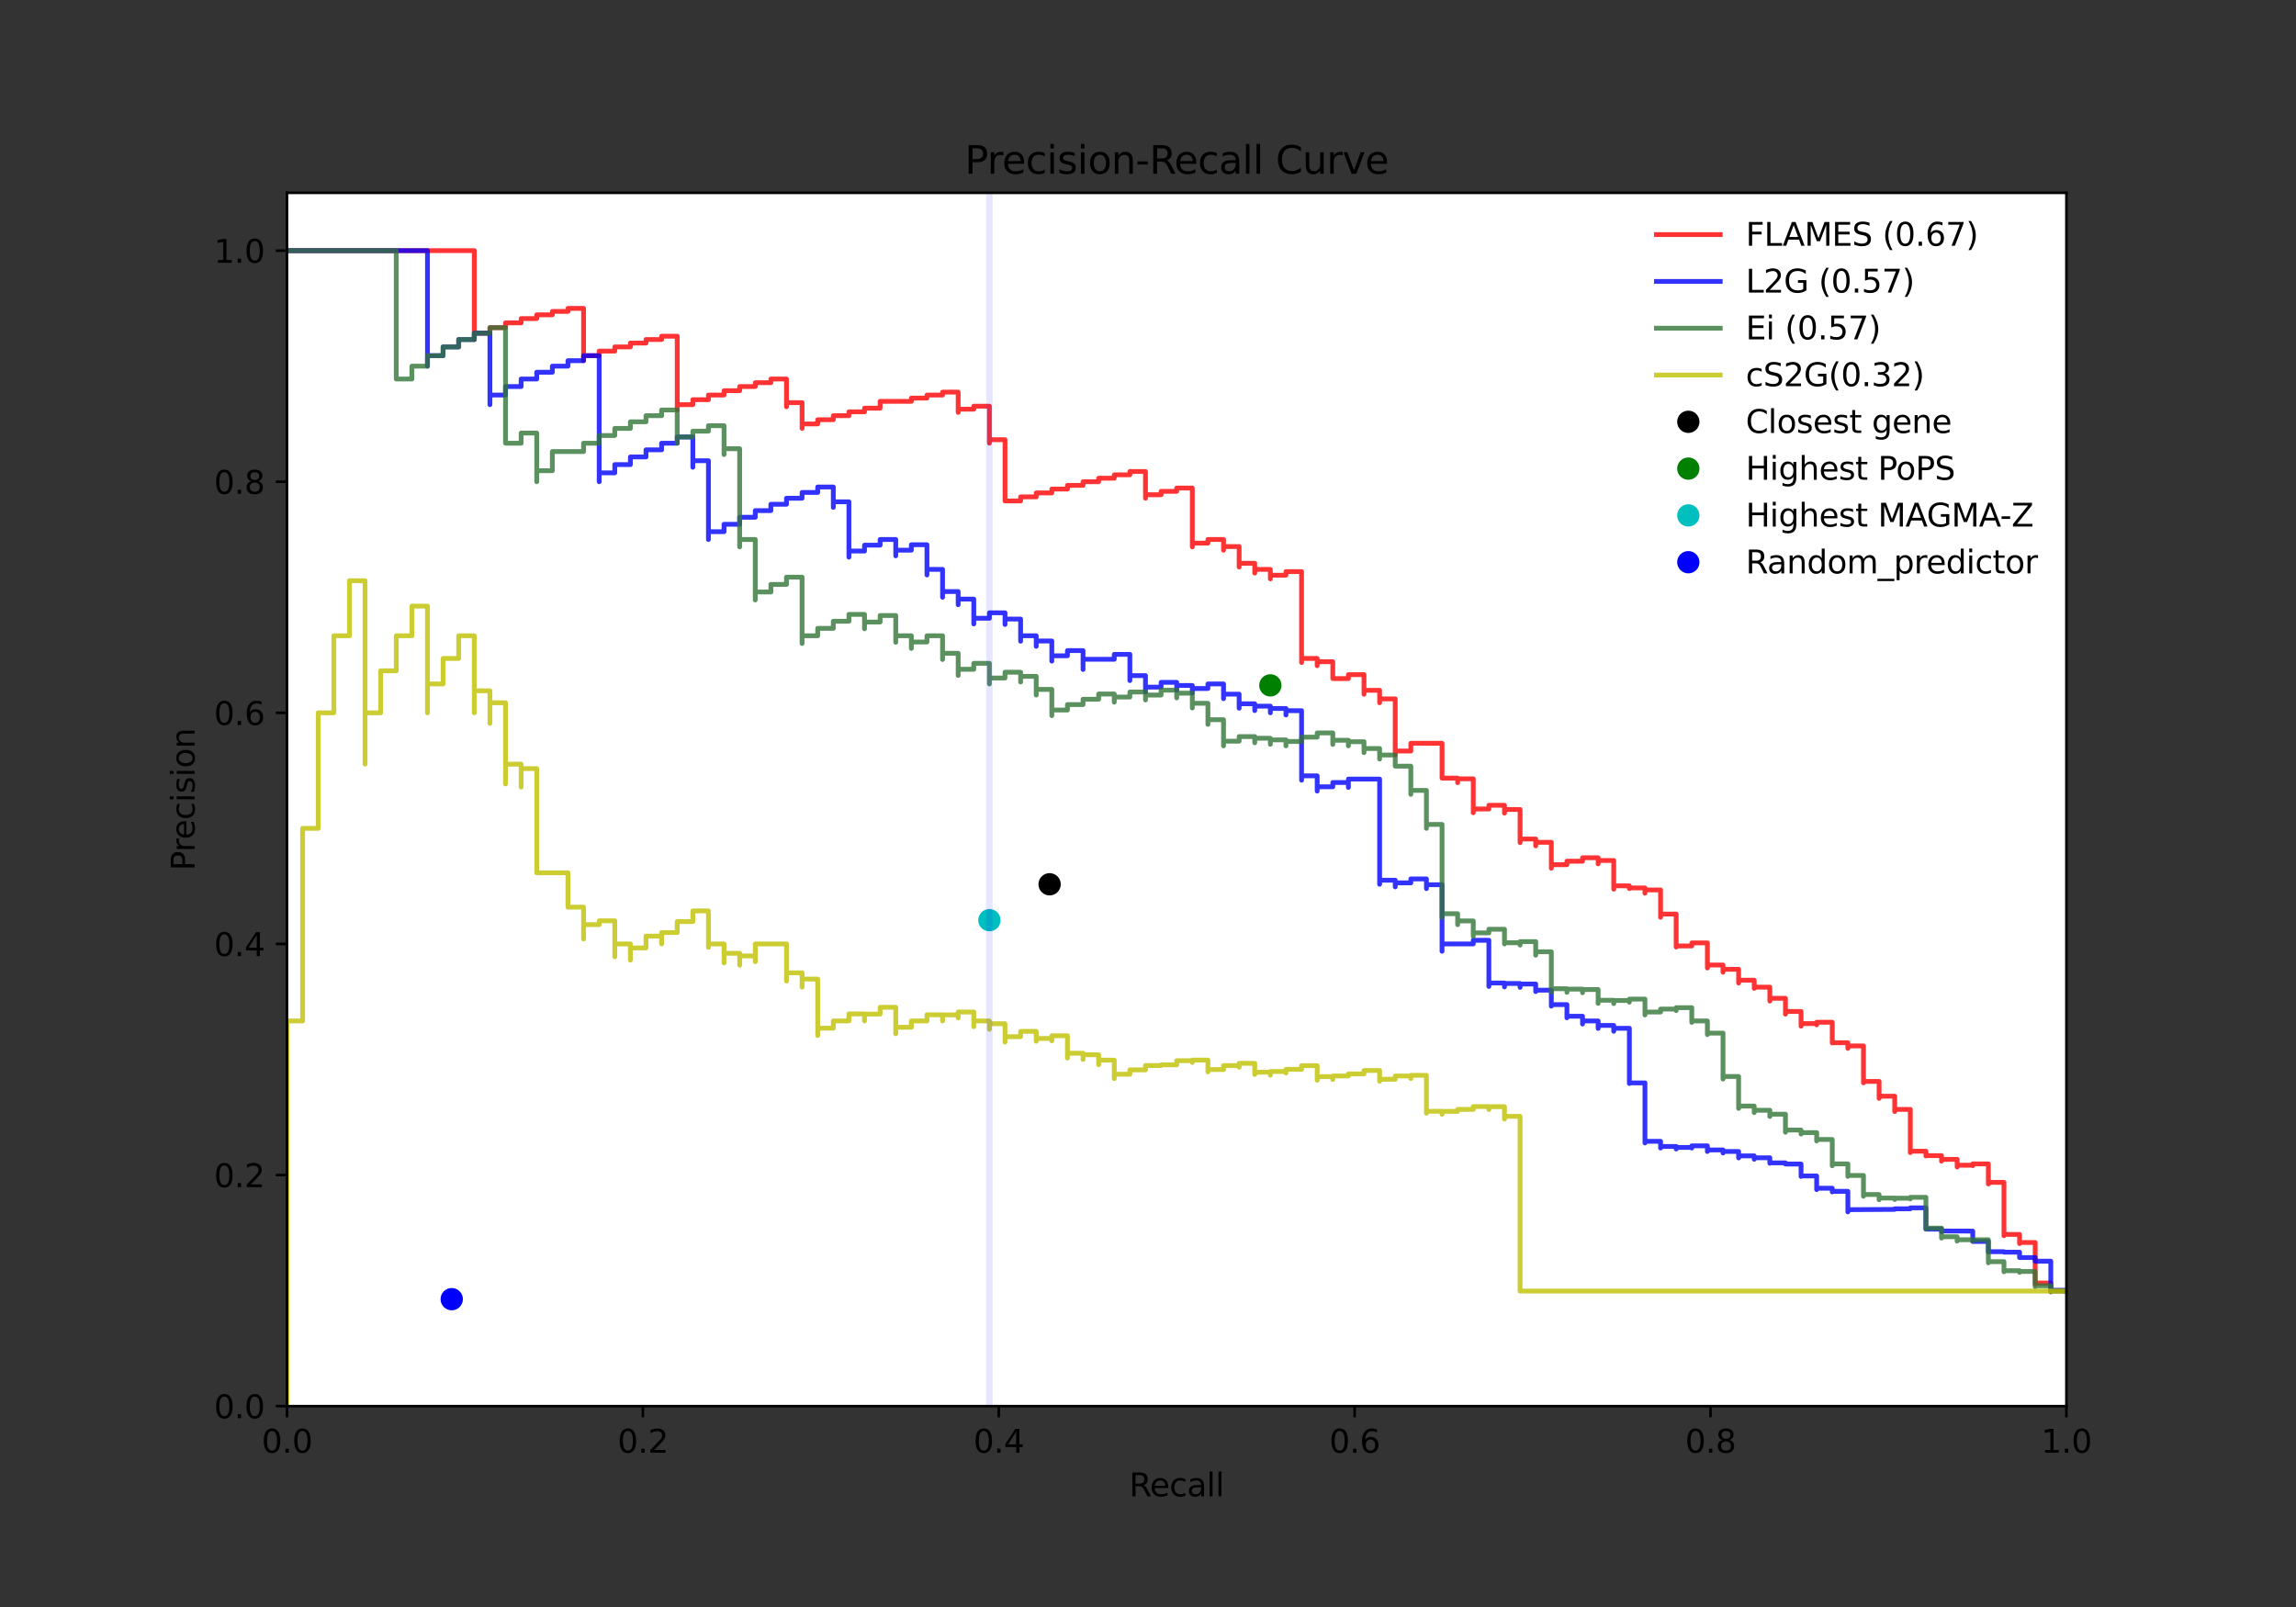 <?xml version="1.0" encoding="utf-8" standalone="no"?>
<!DOCTYPE svg PUBLIC "-//W3C//DTD SVG 1.1//EN"
  "http://www.w3.org/Graphics/SVG/1.1/DTD/svg11.dtd">
<svg xmlns:xlink="http://www.w3.org/1999/xlink" width="720pt" height="504pt" viewBox="0 0 720 504" xmlns="http://www.w3.org/2000/svg" version="1.1">
 <rect x="0" y="0" width="720" height="504" fill="#333333" stroke="none"/>
 <defs>
  <style type="text/css">*{stroke-linejoin: round; stroke-linecap: butt}</style>
 </defs>
 <g id="figure_1">
  <g id="patch_1">
   <path d="M 0 504 
L 720 504 
L 720 0 
L 0 0 
L 0 504 
z
" style="fill: none"/>
  </g>
  <g id="axes_1">
   <g id="patch_2">
    <path d="M 90 441 
L 648 441 
L 648 60.48 
L 90 60.48 
z
" style="fill: #ffffff"/>
   </g>
   <g id="matplotlib.axis_1">
    <g id="xtick_1">
     <g id="line2d_1">
      <defs>
       <path id="m389a268e17" d="M 0 0 
L 0 3.5 
" style="stroke: #000000; stroke-width: 0.8"/>
      </defs>
      <g>
       <use xlink:href="#m389a268e17" x="90" y="441" style="stroke: #000000; stroke-width: 0.8"/>
      </g>
     </g>
     <g id="text_1">
      <!-- 0.0 -->
      <g transform="translate(82.048 455.598)scale(0.1 -0.1)">
       <defs>
        <path id="DejaVuSans-30" d="M 2034 4250 
Q 1547 4250 1301 3770 
Q 1056 3291 1056 2328 
Q 1056 1369 1301 889 
Q 1547 409 2034 409 
Q 2525 409 2770 889 
Q 3016 1369 3016 2328 
Q 3016 3291 2770 3770 
Q 2525 4250 2034 4250 
z
M 2034 4750 
Q 2819 4750 3233 4129 
Q 3647 3509 3647 2328 
Q 3647 1150 3233 529 
Q 2819 -91 2034 -91 
Q 1250 -91 836 529 
Q 422 1150 422 2328 
Q 422 3509 836 4129 
Q 1250 4750 2034 4750 
z
" transform="scale(0.016)"/>
        <path id="DejaVuSans-2e" d="M 684 794 
L 1344 794 
L 1344 0 
L 684 0 
L 684 794 
z
" transform="scale(0.016)"/>
       </defs>
       <use xlink:href="#DejaVuSans-30"/>
       <use xlink:href="#DejaVuSans-2e" x="63.623"/>
       <use xlink:href="#DejaVuSans-30" x="95.41"/>
      </g>
     </g>
    </g>
    <g id="xtick_2">
     <g id="line2d_2">
      <g>
       <use xlink:href="#m389a268e17" x="201.6" y="441" style="stroke: #000000; stroke-width: 0.8"/>
      </g>
     </g>
     <g id="text_2">
      <!-- 0.2 -->
      <g transform="translate(193.648 455.598)scale(0.1 -0.1)">
       <defs>
        <path id="DejaVuSans-32" d="M 1228 531 
L 3431 531 
L 3431 0 
L 469 0 
L 469 531 
Q 828 903 1448 1529 
Q 2069 2156 2228 2338 
Q 2531 2678 2651 2914 
Q 2772 3150 2772 3378 
Q 2772 3750 2511 3984 
Q 2250 4219 1831 4219 
Q 1534 4219 1204 4116 
Q 875 4013 500 3803 
L 500 4441 
Q 881 4594 1212 4672 
Q 1544 4750 1819 4750 
Q 2544 4750 2975 4387 
Q 3406 4025 3406 3419 
Q 3406 3131 3298 2873 
Q 3191 2616 2906 2266 
Q 2828 2175 2409 1742 
Q 1991 1309 1228 531 
z
" transform="scale(0.016)"/>
       </defs>
       <use xlink:href="#DejaVuSans-30"/>
       <use xlink:href="#DejaVuSans-2e" x="63.623"/>
       <use xlink:href="#DejaVuSans-32" x="95.41"/>
      </g>
     </g>
    </g>
    <g id="xtick_3">
     <g id="line2d_3">
      <g>
       <use xlink:href="#m389a268e17" x="313.2" y="441" style="stroke: #000000; stroke-width: 0.8"/>
      </g>
     </g>
     <g id="text_3">
      <!-- 0.4 -->
      <g transform="translate(305.248 455.598)scale(0.1 -0.1)">
       <defs>
        <path id="DejaVuSans-34" d="M 2419 4116 
L 825 1625 
L 2419 1625 
L 2419 4116 
z
M 2253 4666 
L 3047 4666 
L 3047 1625 
L 3713 1625 
L 3713 1100 
L 3047 1100 
L 3047 0 
L 2419 0 
L 2419 1100 
L 313 1100 
L 313 1709 
L 2253 4666 
z
" transform="scale(0.016)"/>
       </defs>
       <use xlink:href="#DejaVuSans-30"/>
       <use xlink:href="#DejaVuSans-2e" x="63.623"/>
       <use xlink:href="#DejaVuSans-34" x="95.41"/>
      </g>
     </g>
    </g>
    <g id="xtick_4">
     <g id="line2d_4">
      <g>
       <use xlink:href="#m389a268e17" x="424.8" y="441" style="stroke: #000000; stroke-width: 0.8"/>
      </g>
     </g>
     <g id="text_4">
      <!-- 0.6 -->
      <g transform="translate(416.848 455.598)scale(0.1 -0.1)">
       <defs>
        <path id="DejaVuSans-36" d="M 2113 2584 
Q 1688 2584 1439 2293 
Q 1191 2003 1191 1497 
Q 1191 994 1439 701 
Q 1688 409 2113 409 
Q 2538 409 2786 701 
Q 3034 994 3034 1497 
Q 3034 2003 2786 2293 
Q 2538 2584 2113 2584 
z
M 3366 4563 
L 3366 3988 
Q 3128 4100 2886 4159 
Q 2644 4219 2406 4219 
Q 1781 4219 1451 3797 
Q 1122 3375 1075 2522 
Q 1259 2794 1537 2939 
Q 1816 3084 2150 3084 
Q 2853 3084 3261 2657 
Q 3669 2231 3669 1497 
Q 3669 778 3244 343 
Q 2819 -91 2113 -91 
Q 1303 -91 875 529 
Q 447 1150 447 2328 
Q 447 3434 972 4092 
Q 1497 4750 2381 4750 
Q 2619 4750 2861 4703 
Q 3103 4656 3366 4563 
z
" transform="scale(0.016)"/>
       </defs>
       <use xlink:href="#DejaVuSans-30"/>
       <use xlink:href="#DejaVuSans-2e" x="63.623"/>
       <use xlink:href="#DejaVuSans-36" x="95.41"/>
      </g>
     </g>
    </g>
    <g id="xtick_5">
     <g id="line2d_5">
      <g>
       <use xlink:href="#m389a268e17" x="536.4" y="441" style="stroke: #000000; stroke-width: 0.8"/>
      </g>
     </g>
     <g id="text_5">
      <!-- 0.8 -->
      <g transform="translate(528.448 455.598)scale(0.1 -0.1)">
       <defs>
        <path id="DejaVuSans-38" d="M 2034 2216 
Q 1584 2216 1326 1975 
Q 1069 1734 1069 1313 
Q 1069 891 1326 650 
Q 1584 409 2034 409 
Q 2484 409 2743 651 
Q 3003 894 3003 1313 
Q 3003 1734 2745 1975 
Q 2488 2216 2034 2216 
z
M 1403 2484 
Q 997 2584 770 2862 
Q 544 3141 544 3541 
Q 544 4100 942 4425 
Q 1341 4750 2034 4750 
Q 2731 4750 3128 4425 
Q 3525 4100 3525 3541 
Q 3525 3141 3298 2862 
Q 3072 2584 2669 2484 
Q 3125 2378 3379 2068 
Q 3634 1759 3634 1313 
Q 3634 634 3220 271 
Q 2806 -91 2034 -91 
Q 1263 -91 848 271 
Q 434 634 434 1313 
Q 434 1759 690 2068 
Q 947 2378 1403 2484 
z
M 1172 3481 
Q 1172 3119 1398 2916 
Q 1625 2713 2034 2713 
Q 2441 2713 2670 2916 
Q 2900 3119 2900 3481 
Q 2900 3844 2670 4047 
Q 2441 4250 2034 4250 
Q 1625 4250 1398 4047 
Q 1172 3844 1172 3481 
z
" transform="scale(0.016)"/>
       </defs>
       <use xlink:href="#DejaVuSans-30"/>
       <use xlink:href="#DejaVuSans-2e" x="63.623"/>
       <use xlink:href="#DejaVuSans-38" x="95.41"/>
      </g>
     </g>
    </g>
    <g id="xtick_6">
     <g id="line2d_6">
      <g>
       <use xlink:href="#m389a268e17" x="648" y="441" style="stroke: #000000; stroke-width: 0.8"/>
      </g>
     </g>
     <g id="text_6">
      <!-- 1.0 -->
      <g transform="translate(640.048 455.598)scale(0.1 -0.1)">
       <defs>
        <path id="DejaVuSans-31" d="M 794 531 
L 1825 531 
L 1825 4091 
L 703 3866 
L 703 4441 
L 1819 4666 
L 2450 4666 
L 2450 531 
L 3481 531 
L 3481 0 
L 794 0 
L 794 531 
z
" transform="scale(0.016)"/>
       </defs>
       <use xlink:href="#DejaVuSans-31"/>
       <use xlink:href="#DejaVuSans-2e" x="63.623"/>
       <use xlink:href="#DejaVuSans-30" x="95.41"/>
      </g>
     </g>
    </g>
    <g id="text_7">
     <!-- Recall -->
     <g transform="translate(354.083 469.277)scale(0.1 -0.1)">
      <defs>
       <path id="DejaVuSans-52" d="M 2841 2188 
Q 3044 2119 3236 1894 
Q 3428 1669 3622 1275 
L 4263 0 
L 3584 0 
L 2988 1197 
Q 2756 1666 2539 1819 
Q 2322 1972 1947 1972 
L 1259 1972 
L 1259 0 
L 628 0 
L 628 4666 
L 2053 4666 
Q 2853 4666 3247 4331 
Q 3641 3997 3641 3322 
Q 3641 2881 3436 2590 
Q 3231 2300 2841 2188 
z
M 1259 4147 
L 1259 2491 
L 2053 2491 
Q 2509 2491 2742 2702 
Q 2975 2913 2975 3322 
Q 2975 3731 2742 3939 
Q 2509 4147 2053 4147 
L 1259 4147 
z
" transform="scale(0.016)"/>
       <path id="DejaVuSans-65" d="M 3597 1894 
L 3597 1613 
L 953 1613 
Q 991 1019 1311 708 
Q 1631 397 2203 397 
Q 2534 397 2845 478 
Q 3156 559 3463 722 
L 3463 178 
Q 3153 47 2828 -22 
Q 2503 -91 2169 -91 
Q 1331 -91 842 396 
Q 353 884 353 1716 
Q 353 2575 817 3079 
Q 1281 3584 2069 3584 
Q 2775 3584 3186 3129 
Q 3597 2675 3597 1894 
z
M 3022 2063 
Q 3016 2534 2758 2815 
Q 2500 3097 2075 3097 
Q 1594 3097 1305 2825 
Q 1016 2553 972 2059 
L 3022 2063 
z
" transform="scale(0.016)"/>
       <path id="DejaVuSans-63" d="M 3122 3366 
L 3122 2828 
Q 2878 2963 2633 3030 
Q 2388 3097 2138 3097 
Q 1578 3097 1268 2742 
Q 959 2388 959 1747 
Q 959 1106 1268 751 
Q 1578 397 2138 397 
Q 2388 397 2633 464 
Q 2878 531 3122 666 
L 3122 134 
Q 2881 22 2623 -34 
Q 2366 -91 2075 -91 
Q 1284 -91 818 406 
Q 353 903 353 1747 
Q 353 2603 823 3093 
Q 1294 3584 2113 3584 
Q 2378 3584 2631 3529 
Q 2884 3475 3122 3366 
z
" transform="scale(0.016)"/>
       <path id="DejaVuSans-61" d="M 2194 1759 
Q 1497 1759 1228 1600 
Q 959 1441 959 1056 
Q 959 750 1161 570 
Q 1363 391 1709 391 
Q 2188 391 2477 730 
Q 2766 1069 2766 1631 
L 2766 1759 
L 2194 1759 
z
M 3341 1997 
L 3341 0 
L 2766 0 
L 2766 531 
Q 2569 213 2275 61 
Q 1981 -91 1556 -91 
Q 1019 -91 701 211 
Q 384 513 384 1019 
Q 384 1609 779 1909 
Q 1175 2209 1959 2209 
L 2766 2209 
L 2766 2266 
Q 2766 2663 2505 2880 
Q 2244 3097 1772 3097 
Q 1472 3097 1187 3025 
Q 903 2953 641 2809 
L 641 3341 
Q 956 3463 1253 3523 
Q 1550 3584 1831 3584 
Q 2591 3584 2966 3190 
Q 3341 2797 3341 1997 
z
" transform="scale(0.016)"/>
       <path id="DejaVuSans-6c" d="M 603 4863 
L 1178 4863 
L 1178 0 
L 603 0 
L 603 4863 
z
" transform="scale(0.016)"/>
      </defs>
      <use xlink:href="#DejaVuSans-52"/>
      <use xlink:href="#DejaVuSans-65" x="64.982"/>
      <use xlink:href="#DejaVuSans-63" x="126.506"/>
      <use xlink:href="#DejaVuSans-61" x="181.486"/>
      <use xlink:href="#DejaVuSans-6c" x="242.766"/>
      <use xlink:href="#DejaVuSans-6c" x="270.549"/>
     </g>
    </g>
   </g>
   <g id="matplotlib.axis_2">
    <g id="ytick_1">
     <g id="line2d_7">
      <defs>
       <path id="m250768981b" d="M 0 0 
L -3.5 0 
" style="stroke: #000000; stroke-width: 0.8"/>
      </defs>
      <g>
       <use xlink:href="#m250768981b" x="90" y="441" style="stroke: #000000; stroke-width: 0.8"/>
      </g>
     </g>
     <g id="text_8">
      <!-- 0.0 -->
      <g transform="translate(67.097 444.799)scale(0.1 -0.1)">
       <use xlink:href="#DejaVuSans-30"/>
       <use xlink:href="#DejaVuSans-2e" x="63.623"/>
       <use xlink:href="#DejaVuSans-30" x="95.41"/>
      </g>
     </g>
    </g>
    <g id="ytick_2">
     <g id="line2d_8">
      <g>
       <use xlink:href="#m250768981b" x="90" y="368.52" style="stroke: #000000; stroke-width: 0.8"/>
      </g>
     </g>
     <g id="text_9">
      <!-- 0.2 -->
      <g transform="translate(67.097 372.319)scale(0.1 -0.1)">
       <use xlink:href="#DejaVuSans-30"/>
       <use xlink:href="#DejaVuSans-2e" x="63.623"/>
       <use xlink:href="#DejaVuSans-32" x="95.41"/>
      </g>
     </g>
    </g>
    <g id="ytick_3">
     <g id="line2d_9">
      <g>
       <use xlink:href="#m250768981b" x="90" y="296.04" style="stroke: #000000; stroke-width: 0.8"/>
      </g>
     </g>
     <g id="text_10">
      <!-- 0.4 -->
      <g transform="translate(67.097 299.839)scale(0.1 -0.1)">
       <use xlink:href="#DejaVuSans-30"/>
       <use xlink:href="#DejaVuSans-2e" x="63.623"/>
       <use xlink:href="#DejaVuSans-34" x="95.41"/>
      </g>
     </g>
    </g>
    <g id="ytick_4">
     <g id="line2d_10">
      <g>
       <use xlink:href="#m250768981b" x="90" y="223.56" style="stroke: #000000; stroke-width: 0.8"/>
      </g>
     </g>
     <g id="text_11">
      <!-- 0.6 -->
      <g transform="translate(67.097 227.359)scale(0.1 -0.1)">
       <use xlink:href="#DejaVuSans-30"/>
       <use xlink:href="#DejaVuSans-2e" x="63.623"/>
       <use xlink:href="#DejaVuSans-36" x="95.41"/>
      </g>
     </g>
    </g>
    <g id="ytick_5">
     <g id="line2d_11">
      <g>
       <use xlink:href="#m250768981b" x="90" y="151.08" style="stroke: #000000; stroke-width: 0.8"/>
      </g>
     </g>
     <g id="text_12">
      <!-- 0.8 -->
      <g transform="translate(67.097 154.879)scale(0.1 -0.1)">
       <use xlink:href="#DejaVuSans-30"/>
       <use xlink:href="#DejaVuSans-2e" x="63.623"/>
       <use xlink:href="#DejaVuSans-38" x="95.41"/>
      </g>
     </g>
    </g>
    <g id="ytick_6">
     <g id="line2d_12">
      <g>
       <use xlink:href="#m250768981b" x="90" y="78.6" style="stroke: #000000; stroke-width: 0.8"/>
      </g>
     </g>
     <g id="text_13">
      <!-- 1.0 -->
      <g transform="translate(67.097 82.399)scale(0.1 -0.1)">
       <use xlink:href="#DejaVuSans-31"/>
       <use xlink:href="#DejaVuSans-2e" x="63.623"/>
       <use xlink:href="#DejaVuSans-30" x="95.41"/>
      </g>
     </g>
    </g>
    <g id="text_14">
     <!-- Precision -->
     <g transform="translate(61.017 273.047)rotate(-90)scale(0.1 -0.1)">
      <defs>
       <path id="DejaVuSans-50" d="M 1259 4147 
L 1259 2394 
L 2053 2394 
Q 2494 2394 2734 2622 
Q 2975 2850 2975 3272 
Q 2975 3691 2734 3919 
Q 2494 4147 2053 4147 
L 1259 4147 
z
M 628 4666 
L 2053 4666 
Q 2838 4666 3239 4311 
Q 3641 3956 3641 3272 
Q 3641 2581 3239 2228 
Q 2838 1875 2053 1875 
L 1259 1875 
L 1259 0 
L 628 0 
L 628 4666 
z
" transform="scale(0.016)"/>
       <path id="DejaVuSans-72" d="M 2631 2963 
Q 2534 3019 2420 3045 
Q 2306 3072 2169 3072 
Q 1681 3072 1420 2755 
Q 1159 2438 1159 1844 
L 1159 0 
L 581 0 
L 581 3500 
L 1159 3500 
L 1159 2956 
Q 1341 3275 1631 3429 
Q 1922 3584 2338 3584 
Q 2397 3584 2469 3576 
Q 2541 3569 2628 3553 
L 2631 2963 
z
" transform="scale(0.016)"/>
       <path id="DejaVuSans-69" d="M 603 3500 
L 1178 3500 
L 1178 0 
L 603 0 
L 603 3500 
z
M 603 4863 
L 1178 4863 
L 1178 4134 
L 603 4134 
L 603 4863 
z
" transform="scale(0.016)"/>
       <path id="DejaVuSans-73" d="M 2834 3397 
L 2834 2853 
Q 2591 2978 2328 3040 
Q 2066 3103 1784 3103 
Q 1356 3103 1142 2972 
Q 928 2841 928 2578 
Q 928 2378 1081 2264 
Q 1234 2150 1697 2047 
L 1894 2003 
Q 2506 1872 2764 1633 
Q 3022 1394 3022 966 
Q 3022 478 2636 193 
Q 2250 -91 1575 -91 
Q 1294 -91 989 -36 
Q 684 19 347 128 
L 347 722 
Q 666 556 975 473 
Q 1284 391 1588 391 
Q 1994 391 2212 530 
Q 2431 669 2431 922 
Q 2431 1156 2273 1281 
Q 2116 1406 1581 1522 
L 1381 1569 
Q 847 1681 609 1914 
Q 372 2147 372 2553 
Q 372 3047 722 3315 
Q 1072 3584 1716 3584 
Q 2034 3584 2315 3537 
Q 2597 3491 2834 3397 
z
" transform="scale(0.016)"/>
       <path id="DejaVuSans-6f" d="M 1959 3097 
Q 1497 3097 1228 2736 
Q 959 2375 959 1747 
Q 959 1119 1226 758 
Q 1494 397 1959 397 
Q 2419 397 2687 759 
Q 2956 1122 2956 1747 
Q 2956 2369 2687 2733 
Q 2419 3097 1959 3097 
z
M 1959 3584 
Q 2709 3584 3137 3096 
Q 3566 2609 3566 1747 
Q 3566 888 3137 398 
Q 2709 -91 1959 -91 
Q 1206 -91 779 398 
Q 353 888 353 1747 
Q 353 2609 779 3096 
Q 1206 3584 1959 3584 
z
" transform="scale(0.016)"/>
       <path id="DejaVuSans-6e" d="M 3513 2113 
L 3513 0 
L 2938 0 
L 2938 2094 
Q 2938 2591 2744 2837 
Q 2550 3084 2163 3084 
Q 1697 3084 1428 2787 
Q 1159 2491 1159 1978 
L 1159 0 
L 581 0 
L 581 3500 
L 1159 3500 
L 1159 2956 
Q 1366 3272 1645 3428 
Q 1925 3584 2291 3584 
Q 2894 3584 3203 3211 
Q 3513 2838 3513 2113 
z
" transform="scale(0.016)"/>
      </defs>
      <use xlink:href="#DejaVuSans-50"/>
      <use xlink:href="#DejaVuSans-72" x="58.553"/>
      <use xlink:href="#DejaVuSans-65" x="97.416"/>
      <use xlink:href="#DejaVuSans-63" x="158.939"/>
      <use xlink:href="#DejaVuSans-69" x="213.92"/>
      <use xlink:href="#DejaVuSans-73" x="241.703"/>
      <use xlink:href="#DejaVuSans-69" x="293.803"/>
      <use xlink:href="#DejaVuSans-6f" x="321.586"/>
      <use xlink:href="#DejaVuSans-6e" x="382.768"/>
     </g>
    </g>
   </g>
   <g id="line2d_13">
    <path d="M 90 78.6 
L 148.735 78.6 
L 148.735 106.476 
L 148.735 104.486 
L 153.634 104.486 
L 153.634 102.761 
L 158.528 102.761 
L 158.528 101.25 
L 163.422 101.25 
L 163.422 99.916 
L 168.315 99.916 
L 168.315 98.735 
L 173.209 98.735 
L 173.209 97.673 
L 178.103 97.673 
L 178.103 96.72 
L 183.002 96.72 
L 183.002 113.115 
L 183.002 111.546 
L 187.896 111.546 
L 187.896 110.114 
L 192.789 110.114 
L 192.789 108.799 
L 197.683 108.799 
L 197.683 107.592 
L 202.577 107.592 
L 202.577 106.476 
L 207.476 106.476 
L 207.476 105.443 
L 212.369 105.443 
L 212.369 128.586 
L 212.369 126.919 
L 217.263 126.919 
L 217.263 125.36 
L 222.157 125.36 
L 222.157 123.9 
L 227.05 123.9 
L 227.05 122.527 
L 231.95 122.527 
L 231.95 121.236 
L 236.843 121.236 
L 236.843 120.019 
L 241.737 120.019 
L 241.737 118.866 
L 246.631 118.866 
L 246.631 127.575 
L 246.631 126.285 
L 251.524 126.285 
L 251.524 134.355 
L 251.524 132.96 
L 256.423 132.96 
L 256.423 131.634 
L 261.317 131.634 
L 261.317 130.372 
L 266.211 130.372 
L 266.211 129.166 
L 271.104 129.166 
L 271.104 128.017 
L 275.998 128.017 
L 275.998 125.868 
L 285.791 125.868 
L 285.791 124.864 
L 290.685 124.864 
L 290.685 123.9 
L 295.578 123.9 
L 295.578 122.976 
L 300.472 122.976 
L 300.472 129.336 
L 300.472 128.339 
L 305.366 128.339 
L 305.366 127.386 
L 310.265 127.386 
L 310.265 139.001 
L 310.265 137.903 
L 315.159 137.903 
L 315.159 157.121 
L 320.052 157.121 
L 320.052 155.831 
L 324.946 155.831 
L 324.946 154.588 
L 329.84 154.588 
L 329.84 153.381 
L 334.739 153.381 
L 334.739 152.211 
L 339.632 152.211 
L 339.632 151.08 
L 344.526 151.08 
L 344.526 149.982 
L 349.42 149.982 
L 349.42 148.916 
L 354.313 148.916 
L 354.313 147.884 
L 359.213 147.884 
L 359.213 156.259 
L 359.213 155.164 
L 364.106 155.164 
L 364.106 154.099 
L 369 154.099 
L 369 153.066 
L 373.894 153.066 
L 373.894 171.523 
L 373.894 170.345 
L 378.787 170.345 
L 378.787 169.2 
L 383.687 169.2 
L 383.687 172.556 
L 383.687 171.411 
L 388.58 171.411 
L 388.58 177.829 
L 388.58 176.662 
L 393.474 176.662 
L 393.474 179.735 
L 393.474 178.572 
L 398.368 178.572 
L 398.368 181.554 
L 398.368 180.398 
L 403.261 180.398 
L 403.261 179.267 
L 408.16 179.267 
L 408.16 207.774 
L 408.16 206.505 
L 413.054 206.505 
L 413.054 208.781 
L 413.054 207.531 
L 417.948 207.531 
L 417.948 212.822 
L 422.841 212.822 
L 422.841 211.59 
L 427.735 211.59 
L 427.735 217.736 
L 427.735 216.504 
L 432.634 216.504 
L 432.634 220.407 
L 432.634 219.186 
L 437.528 219.186 
L 437.528 236.791 
L 437.528 235.545 
L 442.422 235.545 
L 442.422 233.113 
L 452.209 233.113 
L 452.209 244.043 
L 457.103 244.043 
L 457.103 245.46 
L 457.103 244.268 
L 462.002 244.268 
L 462.002 254.904 
L 462.002 253.719 
L 466.896 253.719 
L 466.896 252.552 
L 471.789 252.552 
L 471.789 255.031 
L 471.789 253.878 
L 476.683 253.878 
L 476.683 264.276 
L 476.683 263.134 
L 481.577 263.134 
L 481.577 265.29 
L 481.577 264.167 
L 486.476 264.167 
L 486.476 272.296 
L 486.476 271.19 
L 491.369 271.19 
L 491.369 270.096 
L 496.263 270.096 
L 496.263 269.012 
L 501.157 269.012 
L 501.157 270.937 
L 501.157 269.867 
L 506.05 269.867 
L 506.05 278.873 
L 506.05 277.826 
L 510.95 277.826 
L 510.95 278.674 
L 510.95 278.482 
L 515.843 278.482 
L 515.843 280.138 
L 515.843 279.116 
L 520.737 279.116 
L 520.737 287.676 
L 520.737 286.676 
L 525.631 286.676 
L 525.631 297.011 
L 525.631 296.681 
L 530.524 296.681 
L 530.524 295.721 
L 535.423 295.721 
L 535.423 303.589 
L 535.423 302.657 
L 540.317 302.657 
L 540.317 304.915 
L 540.317 303.995 
L 545.211 303.995 
L 545.211 308.311 
L 545.211 307.408 
L 550.104 307.408 
L 550.104 309.978 
L 550.104 309.594 
L 554.998 309.594 
L 554.998 313.961 
L 554.998 313.095 
L 559.897 313.095 
L 559.897 318.067 
L 559.897 317.222 
L 564.791 317.222 
L 564.791 321.839 
L 564.791 321.017 
L 569.685 321.017 
L 569.685 321.419 
L 569.685 320.607 
L 574.578 320.607 
L 574.578 327.101 
L 574.578 327.036 
L 579.472 327.036 
L 579.472 328.801 
L 579.472 328.029 
L 584.366 328.029 
L 584.366 339.608 
L 584.366 339.169 
L 589.265 339.169 
L 589.265 344.486 
L 589.265 343.793 
L 594.159 343.793 
L 594.159 348.606 
L 594.159 347.939 
L 599.052 347.939 
L 599.052 361.486 
L 599.052 361.058 
L 603.946 361.058 
L 603.946 362.544 
L 603.946 362.443 
L 608.84 362.443 
L 608.84 364.171 
L 608.84 363.602 
L 613.739 363.602 
L 613.739 365.998 
L 613.739 365.443 
L 618.632 365.443 
L 618.632 365.588 
L 618.632 365.034 
L 623.526 365.034 
L 623.526 371.332 
L 623.526 370.818 
L 628.42 370.818 
L 628.42 387.564 
L 628.42 387.151 
L 633.313 387.151 
L 633.313 387.22 
L 633.313 390.018 
L 633.313 389.688 
L 638.213 389.688 
L 638.213 389.753 
L 638.213 402.709 
L 638.213 402.404 
L 643.106 402.404 
L 643.106 402.513 
L 643.106 405.141 
L 643.106 404.854 
L 648 404.854 
L 648 404.919 
" clip-path="url(#pef7dd73796)" style="fill: none; stroke: #ff0000; stroke-opacity: 0.8; stroke-width: 1.5; stroke-linecap: square"/>
   </g>
   <g id="line2d_14">
    <path d="M 90 78.6 
L 134.054 78.6 
L 134.054 114.84 
L 134.054 111.546 
L 138.948 111.546 
L 138.948 108.799 
L 143.841 108.799 
L 143.841 106.476 
L 148.735 106.476 
L 148.735 104.486 
L 153.634 104.486 
L 153.634 126.919 
L 153.634 123.9 
L 158.528 123.9 
L 158.528 121.236 
L 163.422 121.236 
L 163.422 118.866 
L 168.315 118.866 
L 168.315 116.746 
L 173.209 116.746 
L 173.209 114.84 
L 178.103 114.84 
L 178.103 113.115 
L 183.002 113.115 
L 183.002 111.546 
L 187.896 111.546 
L 187.896 151.08 
L 187.896 148.293 
L 192.789 148.293 
L 192.789 145.713 
L 197.683 145.713 
L 197.683 143.314 
L 202.577 143.314 
L 202.577 141.081 
L 207.476 141.081 
L 207.476 139.001 
L 212.369 139.001 
L 212.369 137.051 
L 217.263 137.051 
L 217.263 146.55 
L 217.263 144.492 
L 222.157 144.492 
L 222.157 169.2 
L 222.157 166.75 
L 227.05 166.75 
L 227.05 164.431 
L 231.95 164.431 
L 231.95 162.231 
L 236.843 162.231 
L 236.843 160.14 
L 241.737 160.14 
L 241.737 158.15 
L 246.631 158.15 
L 246.631 156.259 
L 251.524 156.259 
L 251.524 154.45 
L 256.423 154.45 
L 256.423 152.729 
L 261.317 152.729 
L 261.317 159.133 
L 261.317 157.382 
L 266.211 157.382 
L 266.211 174.748 
L 266.211 172.824 
L 271.104 172.824 
L 271.104 170.976 
L 275.998 170.976 
L 275.998 169.2 
L 280.897 169.2 
L 280.897 174.328 
L 280.897 172.556 
L 285.791 172.556 
L 285.791 170.849 
L 290.685 170.849 
L 290.685 180.326 
L 290.685 178.572 
L 295.578 178.572 
L 295.578 187.32 
L 295.578 185.537 
L 300.472 185.537 
L 300.472 189.657 
L 300.472 187.896 
L 305.366 187.896 
L 305.366 195.684 
L 305.366 193.908 
L 310.265 193.908 
L 310.265 192.187 
L 315.159 192.187 
L 315.159 195.847 
L 315.159 194.148 
L 320.052 194.148 
L 320.052 201.102 
L 320.052 199.399 
L 324.946 199.399 
L 324.946 202.711 
L 324.946 201.033 
L 329.84 201.033 
L 329.84 207.346 
L 329.84 205.676 
L 334.739 205.676 
L 334.739 204.045 
L 339.632 204.045 
L 339.632 209.97 
L 339.632 206.766 
L 349.42 206.766 
L 349.42 205.223 
L 354.313 205.223 
L 354.313 213.445 
L 354.313 211.898 
L 359.213 211.898 
L 359.213 217.044 
L 359.213 215.507 
L 364.106 215.507 
L 364.106 214.004 
L 369 214.004 
L 369 216.468 
L 369 214.986 
L 373.894 214.986 
L 373.894 217.392 
L 373.894 215.931 
L 378.787 215.931 
L 378.787 214.5 
L 383.687 214.5 
L 383.687 219.124 
L 383.687 217.704 
L 388.58 217.704 
L 388.58 222.125 
L 388.58 220.719 
L 393.474 220.719 
L 393.474 222.857 
L 393.474 221.469 
L 398.368 221.469 
L 398.368 223.56 
L 398.368 222.194 
L 403.261 222.194 
L 403.261 224.238 
L 403.261 222.89 
L 408.16 222.89 
L 408.16 244.699 
L 408.16 243.329 
L 413.054 243.329 
L 413.054 248.109 
L 413.054 246.754 
L 417.948 246.754 
L 417.948 245.42 
L 422.841 245.42 
L 422.841 246.96 
L 422.841 244.347 
L 432.634 244.347 
L 432.634 277.337 
L 432.634 276.061 
L 437.528 276.061 
L 437.528 278.148 
L 437.528 276.894 
L 442.422 276.894 
L 442.422 275.655 
L 447.315 275.655 
L 447.315 278.699 
L 447.315 277.478 
L 452.209 277.478 
L 452.209 298.352 
L 452.209 296.04 
L 462.002 296.04 
L 462.002 294.902 
L 466.896 294.902 
L 466.896 309.373 
L 466.896 308.289 
L 471.789 308.289 
L 471.789 309.525 
L 471.789 308.456 
L 476.683 308.456 
L 476.683 309.67 
L 476.683 308.615 
L 481.577 308.615 
L 481.577 310.993 
L 481.577 310.536 
L 486.476 310.536 
L 486.476 315.555 
L 486.476 315.08 
L 491.369 315.08 
L 491.369 319.208 
L 491.369 318.726 
L 496.263 318.726 
L 496.263 321.162 
L 496.263 320.201 
L 501.157 320.201 
L 501.157 322.55 
L 501.157 321.604 
L 506.05 321.604 
L 506.05 323.427 
L 506.05 322.495 
L 510.95 322.495 
L 510.95 339.811 
L 510.95 339.622 
L 515.843 339.622 
L 515.843 358.463 
L 515.843 357.949 
L 520.737 357.949 
L 520.737 360.058 
L 520.737 359.551 
L 525.631 359.551 
L 525.631 360.366 
L 525.631 359.866 
L 530.524 359.866 
L 530.524 360.065 
L 530.524 359.369 
L 535.423 359.369 
L 535.423 361.149 
L 535.423 360.66 
L 540.317 360.66 
L 540.317 361.616 
L 540.317 361.134 
L 545.211 361.134 
L 545.211 363.164 
L 545.211 362.508 
L 550.104 362.508 
L 550.104 363.577 
L 550.104 363.109 
L 554.998 363.109 
L 554.998 364.831 
L 554.998 364.704 
L 559.897 364.704 
L 559.897 365.077 
L 564.791 365.077 
L 564.791 368.966 
L 564.791 368.814 
L 569.685 368.814 
L 569.685 373.093 
L 569.685 372.662 
L 574.578 372.662 
L 574.578 373.815 
L 574.578 373.641 
L 579.472 373.641 
L 579.472 380.091 
L 579.472 379.392 
L 594.159 379.301 
L 594.159 379.113 
L 599.052 379.113 
L 599.052 378.823 
L 603.946 378.823 
L 603.946 385.488 
L 608.84 385.488 
L 608.84 386.278 
L 608.84 386.075 
L 618.632 386.107 
L 618.632 389.365 
L 623.526 389.365 
L 623.526 392.652 
L 623.526 392.562 
L 628.42 392.562 
L 628.42 392.71 
L 633.313 392.71 
L 633.313 394.399 
L 638.213 394.399 
L 638.213 395.548 
L 643.106 395.548 
L 643.106 404.825 
L 643.106 404.666 
L 648 404.666 
L 648 404.76 
L 648 404.919 
L 648 404.919 
" clip-path="url(#pef7dd73796)" style="fill: none; stroke: #0000ff; stroke-opacity: 0.8; stroke-width: 1.5; stroke-linecap: square"/>
   </g>
   <g id="line2d_15">
    <path d="M 90 78.6 
L 124.261 78.6 
L 124.261 118.866 
L 129.16 118.866 
L 129.16 114.84 
L 134.054 114.84 
L 134.054 111.546 
L 138.948 111.546 
L 138.948 108.799 
L 143.841 108.799 
L 143.841 106.476 
L 148.735 106.476 
L 148.735 104.486 
L 153.634 104.486 
L 153.634 102.761 
L 158.528 102.761 
L 158.528 139.001 
L 163.422 139.001 
L 163.422 135.819 
L 168.315 135.819 
L 168.315 151.08 
L 168.315 147.63 
L 173.209 147.63 
L 173.209 141.625 
L 183.002 141.625 
L 183.002 139.001 
L 187.896 139.001 
L 187.896 136.584 
L 192.789 136.584 
L 192.789 134.355 
L 197.683 134.355 
L 197.683 132.29 
L 202.577 132.29 
L 202.577 130.372 
L 207.476 130.372 
L 207.476 128.586 
L 212.369 128.586 
L 212.369 139.001 
L 212.369 137.051 
L 217.263 137.051 
L 217.263 135.225 
L 222.157 135.225 
L 222.157 133.511 
L 227.05 133.511 
L 227.05 142.553 
L 227.05 140.726 
L 231.95 140.726 
L 231.95 171.523 
L 231.95 169.2 
L 236.843 169.2 
L 236.843 188.164 
L 236.843 185.671 
L 241.737 185.671 
L 241.737 183.294 
L 246.631 183.294 
L 246.631 181.018 
L 251.524 181.018 
L 251.524 201.816 
L 251.524 199.399 
L 256.423 199.399 
L 256.423 197.076 
L 261.317 197.076 
L 261.317 194.84 
L 266.211 194.84 
L 266.211 192.687 
L 271.104 192.687 
L 271.104 197.203 
L 271.104 195.086 
L 275.998 195.086 
L 275.998 193.042 
L 280.897 193.042 
L 280.897 201.446 
L 280.897 199.399 
L 285.791 199.399 
L 285.791 203.36 
L 285.791 201.349 
L 290.685 201.349 
L 290.685 199.399 
L 295.578 199.399 
L 295.578 206.835 
L 295.578 204.889 
L 300.472 204.889 
L 300.472 211.836 
L 300.472 209.905 
L 305.366 209.905 
L 305.366 208.028 
L 310.265 208.028 
L 310.265 214.5 
L 310.265 212.637 
L 315.159 212.637 
L 315.159 210.825 
L 320.052 210.825 
L 320.052 213.895 
L 320.052 212.115 
L 324.946 212.115 
L 324.946 217.986 
L 324.946 216.221 
L 329.84 216.221 
L 329.84 224.444 
L 329.84 222.687 
L 334.739 222.687 
L 334.739 220.972 
L 339.632 220.972 
L 339.632 219.298 
L 344.526 219.298 
L 344.526 217.66 
L 349.42 217.66 
L 349.42 220.226 
L 349.42 218.617 
L 354.313 218.617 
L 354.313 217.044 
L 359.213 217.044 
L 359.213 219.534 
L 359.213 217.986 
L 364.106 217.986 
L 364.106 216.468 
L 369 216.468 
L 369 218.885 
L 369 217.392 
L 373.894 217.392 
L 373.894 222.049 
L 373.894 220.57 
L 378.787 220.57 
L 378.787 227.184 
L 378.787 225.713 
L 383.687 225.713 
L 383.687 233.914 
L 383.687 232.45 
L 388.58 232.45 
L 388.58 231.011 
L 393.474 231.011 
L 393.474 232.957 
L 393.474 231.54 
L 398.368 231.54 
L 398.368 233.443 
L 398.368 232.047 
L 403.261 232.047 
L 403.261 233.914 
L 403.261 232.54 
L 408.16 232.54 
L 408.16 231.189 
L 413.054 231.189 
L 413.054 229.862 
L 417.948 229.862 
L 417.948 233.472 
L 417.948 232.16 
L 422.841 232.16 
L 422.841 233.914 
L 422.841 232.62 
L 427.735 232.62 
L 427.735 236.037 
L 427.735 234.755 
L 432.634 234.755 
L 432.634 238.056 
L 432.634 236.791 
L 437.528 236.791 
L 437.528 240.285 
L 442.422 240.285 
L 442.422 249.142 
L 442.422 247.895 
L 447.315 247.895 
L 447.315 259.8 
L 447.315 258.568 
L 452.209 258.568 
L 452.209 287.756 
L 452.209 286.567 
L 457.103 286.567 
L 457.103 289.999 
L 457.103 288.832 
L 462.002 288.832 
L 462.002 293.713 
L 462.002 292.572 
L 466.896 292.572 
L 466.896 291.438 
L 471.789 291.438 
L 471.789 296.04 
L 471.789 295.67 
L 476.683 295.67 
L 476.683 296.406 
L 476.683 295.312 
L 481.577 295.312 
L 481.577 299.577 
L 481.577 298.504 
L 486.476 298.504 
L 486.476 311.112 
L 486.476 310.09 
L 491.369 310.09 
L 491.369 311.232 
L 491.369 310.221 
L 496.263 310.221 
L 496.263 311.348 
L 496.263 310.348 
L 501.157 310.348 
L 501.157 314.685 
L 501.157 313.711 
L 506.05 313.711 
L 506.05 314.754 
L 506.05 313.79 
L 510.95 313.79 
L 510.95 314.309 
L 510.95 313.352 
L 515.843 313.352 
L 515.843 318.32 
L 515.843 317.389 
L 520.737 317.389 
L 520.737 316.468 
L 525.631 316.468 
L 525.631 316.947 
L 525.631 316.034 
L 530.524 316.034 
L 530.524 320.647 
L 530.524 320.201 
L 535.423 320.201 
L 535.423 324.47 
L 535.423 324.014 
L 540.317 324.014 
L 540.317 338.412 
L 540.317 337.615 
L 545.211 337.615 
L 545.211 347.639 
L 545.211 346.896 
L 550.104 346.896 
L 550.104 348.932 
L 550.104 348.204 
L 554.998 348.204 
L 554.998 350.161 
L 554.998 349.447 
L 559.897 349.447 
L 559.897 355.097 
L 559.897 354.415 
L 564.791 354.415 
L 564.791 355.677 
L 564.791 355.216 
L 569.685 355.216 
L 569.685 357.826 
L 569.685 357.369 
L 574.578 357.369 
L 574.578 365.628 
L 574.578 365.026 
L 579.472 365.026 
L 579.472 368.951 
L 579.472 368.665 
L 584.366 368.665 
L 584.366 375.17 
L 584.366 374.637 
L 589.265 374.637 
L 589.265 376.264 
L 589.265 375.743 
L 594.159 375.743 
L 594.159 376.196 
L 594.159 375.793 
L 599.052 375.793 
L 599.052 376.018 
L 599.052 375.507 
L 603.946 375.507 
L 603.946 385.451 
L 603.946 385.165 
L 608.84 385.165 
L 608.84 385.245 
L 608.84 388.307 
L 608.84 387.879 
L 613.739 387.879 
L 613.739 387.956 
L 613.739 389.228 
L 613.739 388.814 
L 618.632 388.814 
L 618.632 388.883 
L 618.632 389.228 
L 618.632 388.818 
L 623.526 388.818 
L 623.526 396.062 
L 623.526 395.7 
L 628.42 395.7 
L 628.42 395.801 
L 628.42 398.86 
L 628.42 398.523 
L 633.313 398.523 
L 633.313 398.61 
L 633.313 399.052 
L 633.313 398.762 
L 638.213 398.762 
L 638.213 398.853 
L 638.213 403.557 
L 638.213 403.256 
L 643.106 403.256 
L 643.106 403.361 
L 643.106 405.141 
L 643.106 404.887 
L 648 404.887 
L 648 404.919 
" clip-path="url(#pef7dd73796)" style="fill: none; stroke: #337538; stroke-opacity: 0.8; stroke-width: 1.5; stroke-linecap: square"/>
   </g>
   <g id="line2d_16">
    <path d="M 90 441 
L 90 320.201 
L 94.894 320.201 
L 94.894 259.8 
L 99.787 259.8 
L 99.787 223.56 
L 104.687 223.56 
L 104.687 199.399 
L 109.58 199.399 
L 109.58 182.141 
L 114.474 182.141 
L 114.474 239.665 
L 114.474 223.56 
L 119.368 223.56 
L 119.368 210.383 
L 124.261 210.383 
L 124.261 199.399 
L 129.16 199.399 
L 129.16 190.107 
L 134.054 190.107 
L 134.054 223.56 
L 134.054 214.5 
L 138.948 214.5 
L 138.948 206.505 
L 143.841 206.505 
L 143.841 199.399 
L 148.735 199.399 
L 148.735 223.56 
L 148.735 216.656 
L 153.634 216.656 
L 153.634 226.854 
L 153.634 220.407 
L 158.528 220.407 
L 158.528 245.862 
L 158.528 239.665 
L 163.422 239.665 
L 163.422 246.859 
L 163.422 241.057 
L 168.315 241.057 
L 168.315 273.738 
L 178.103 273.738 
L 178.103 284.508 
L 183.002 284.508 
L 183.002 294.496 
L 183.002 289.999 
L 187.896 289.999 
L 187.896 288.792 
L 192.789 288.792 
L 192.789 300.066 
L 192.789 296.04 
L 197.683 296.04 
L 197.683 301.128 
L 197.683 297.29 
L 202.577 297.29 
L 202.577 293.583 
L 207.476 293.583 
L 207.476 296.04 
L 207.476 292.474 
L 212.369 292.474 
L 212.369 289.028 
L 217.263 289.028 
L 217.263 285.686 
L 222.157 285.686 
L 222.157 297.105 
L 222.157 296.04 
L 227.05 296.04 
L 227.05 301.998 
L 227.05 298.979 
L 231.95 298.979 
L 231.95 302.715 
L 231.95 299.805 
L 236.843 299.805 
L 236.843 301.614 
L 236.843 296.04 
L 246.631 296.04 
L 246.631 307.702 
L 246.631 305.1 
L 251.524 305.1 
L 251.524 309.579 
L 251.524 307.068 
L 256.423 307.068 
L 256.423 324.76 
L 256.423 322.459 
L 261.317 322.459 
L 261.317 320.201 
L 266.211 320.201 
L 266.211 317.983 
L 271.104 317.983 
L 271.104 320.201 
L 271.104 318.041 
L 275.998 318.041 
L 275.998 315.925 
L 280.897 315.925 
L 280.897 324.195 
L 280.897 322.18 
L 285.791 322.18 
L 285.791 320.201 
L 290.685 320.201 
L 290.685 318.251 
L 295.578 318.251 
L 295.578 320.201 
L 295.578 318.299 
L 300.472 318.299 
L 300.472 319.255 
L 300.472 317.389 
L 305.366 317.389 
L 305.366 322.002 
L 305.366 320.201 
L 310.265 320.201 
L 310.265 322.825 
L 310.265 321.067 
L 315.159 321.067 
L 315.159 326.819 
L 315.159 325.13 
L 320.052 325.13 
L 320.052 323.466 
L 324.946 323.466 
L 324.946 326.558 
L 324.946 325.692 
L 329.84 325.692 
L 329.84 326.434 
L 329.84 324.847 
L 334.739 324.847 
L 334.739 331.845 
L 334.739 330.327 
L 339.632 330.327 
L 339.632 332.28 
L 339.632 330.798 
L 344.526 330.798 
L 344.526 333.929 
L 344.526 332.483 
L 349.42 332.483 
L 349.42 338.289 
L 349.42 336.908 
L 354.313 336.908 
L 354.313 335.538 
L 359.213 335.538 
L 359.213 334.186 
L 364.106 334.186 
L 364.106 333.969 
L 369 333.969 
L 369 332.653 
L 373.894 332.653 
L 373.894 333.208 
L 373.894 332.465 
L 378.787 332.465 
L 378.787 336.187 
L 378.787 335.447 
L 383.687 335.447 
L 383.687 334.204 
L 388.58 334.204 
L 388.58 334.719 
L 388.58 333.494 
L 393.474 333.494 
L 393.474 336.977 
L 393.474 336.27 
L 398.368 336.27 
L 398.368 337.223 
L 398.368 336.053 
L 403.261 336.053 
L 403.261 336.524 
L 403.261 335.368 
L 408.16 335.368 
L 408.16 334.222 
L 413.054 334.222 
L 413.054 338.785 
L 413.054 337.676 
L 417.948 337.676 
L 417.948 338.55 
L 417.948 337.459 
L 422.841 337.459 
L 422.841 336.81 
L 427.735 336.81 
L 427.735 335.737 
L 432.634 335.737 
L 432.634 339.122 
L 432.634 338.488 
L 437.528 338.488 
L 437.528 337.459 
L 442.422 337.459 
L 442.422 338.274 
L 442.422 337.256 
L 447.315 337.256 
L 447.315 349.142 
L 447.315 348.526 
L 452.209 348.526 
L 452.209 349.472 
L 452.209 348.552 
L 457.103 348.552 
L 457.103 347.95 
L 462.002 347.95 
L 462.002 347.044 
L 466.896 347.044 
L 466.896 347.983 
L 466.896 347.088 
L 471.789 347.088 
L 471.789 350.976 
L 471.789 350.114 
L 476.683 350.114 
L 476.683 404.919 
L 648 404.919 
L 648 404.919 
" clip-path="url(#pef7dd73796)" style="fill: none; stroke: #bfbf00; stroke-opacity: 0.8; stroke-width: 1.5; stroke-linecap: square"/>
   </g>
   <g id="line2d_17">
    <defs>
     <path id="m5d3d4c5a2b" d="M 0 3 
C 0.796 3 1.559 2.684 2.121 2.121 
C 2.684 1.559 3 0.796 3 0 
C 3 -0.796 2.684 -1.559 2.121 -2.121 
C 1.559 -2.684 0.796 -3 0 -3 
C -0.796 -3 -1.559 -2.684 -2.121 -2.121 
C -2.684 -1.559 -3 -0.796 -3 0 
C -3 0.796 -2.684 1.559 -2.121 2.121 
C -1.559 2.684 -0.796 3 0 3 
z
" style="stroke: #000000"/>
    </defs>
    <g clip-path="url(#pef7dd73796)">
     <use xlink:href="#m5d3d4c5a2b" x="329.143" y="277.335" style="stroke: #000000"/>
    </g>
   </g>
   <g id="line2d_18">
    <defs>
     <path id="m8ce78798c6" d="M 0 3 
C 0.796 3 1.559 2.684 2.121 2.121 
C 2.684 1.559 3 0.796 3 0 
C 3 -0.796 2.684 -1.559 2.121 -2.121 
C 1.559 -2.684 0.796 -3 0 -3 
C -0.796 -3 -1.559 -2.684 -2.121 -2.121 
C -2.684 -1.559 -3 -0.796 -3 0 
C -3 0.796 -2.684 1.559 -2.121 2.121 
C -1.559 2.684 -0.796 3 0 3 
z
" style="stroke: #008000"/>
    </defs>
    <g clip-path="url(#pef7dd73796)">
     <use xlink:href="#m8ce78798c6" x="398.368" y="214.949" style="fill: #008000; stroke: #008000"/>
    </g>
   </g>
   <g id="line2d_19">
    <defs>
     <path id="m5234965b13" d="M 0 3 
C 0.796 3 1.559 2.684 2.121 2.121 
C 2.684 1.559 3 0.796 3 0 
C 3 -0.796 2.684 -1.559 2.121 -2.121 
C 1.559 -2.684 0.796 -3 0 -3 
C -0.796 -3 -1.559 -2.684 -2.121 -2.121 
C -2.684 -1.559 -3 -0.796 -3 0 
C -3 0.796 -2.684 1.559 -2.121 2.121 
C -1.559 2.684 -0.796 3 0 3 
z
" style="stroke: #00bfbf"/>
    </defs>
    <g clip-path="url(#pef7dd73796)">
     <use xlink:href="#m5234965b13" x="310.263" y="288.589" style="fill: #00bfbf; stroke: #00bfbf"/>
    </g>
   </g>
   <g id="line2d_20">
    <defs>
     <path id="m0de75f2e5d" d="M 0 3 
C 0.796 3 1.559 2.684 2.121 2.121 
C 2.684 1.559 3 0.796 3 0 
C 3 -0.796 2.684 -1.559 2.121 -2.121 
C 1.559 -2.684 0.796 -3 0 -3 
C -0.796 -3 -1.559 -2.684 -2.121 -2.121 
C -2.684 -1.559 -3 -0.796 -3 0 
C -3 0.796 -2.684 1.559 -2.121 2.121 
C -1.559 2.684 -0.796 3 0 3 
z
" style="stroke: #0000ff"/>
    </defs>
    <g clip-path="url(#pef7dd73796)">
     <use xlink:href="#m0de75f2e5d" x="141.658" y="407.45" style="fill: #0000ff; stroke: #0000ff"/>
    </g>
   </g>
   <g id="line2d_21">
    <path d="M 310.265 441 
L 310.265 60.48 
" clip-path="url(#pef7dd73796)" style="fill: none; stroke: #0000ff; stroke-opacity: 0.1; stroke-width: 2; stroke-linecap: square"/>
   </g>
   <g id="patch_3">
    <path d="M 90 441 
L 90 60.48 
" style="fill: none; stroke: #000000; stroke-width: 0.8; stroke-linejoin: miter; stroke-linecap: square"/>
   </g>
   <g id="patch_4">
    <path d="M 648 441 
L 648 60.48 
" style="fill: none; stroke: #000000; stroke-width: 0.8; stroke-linejoin: miter; stroke-linecap: square"/>
   </g>
   <g id="patch_5">
    <path d="M 90 441 
L 648 441 
" style="fill: none; stroke: #000000; stroke-width: 0.8; stroke-linejoin: miter; stroke-linecap: square"/>
   </g>
   <g id="patch_6">
    <path d="M 90 60.48 
L 648 60.48 
" style="fill: none; stroke: #000000; stroke-width: 0.8; stroke-linejoin: miter; stroke-linecap: square"/>
   </g>
   <g id="text_15">
    <!-- Precision-Recall Curve -->
    <g transform="translate(302.558 54.48)scale(0.12 -0.12)">
     <defs>
      <path id="DejaVuSans-2d" d="M 313 2009 
L 1997 2009 
L 1997 1497 
L 313 1497 
L 313 2009 
z
" transform="scale(0.016)"/>
      <path id="DejaVuSans-20" transform="scale(0.016)"/>
      <path id="DejaVuSans-43" d="M 4122 4306 
L 4122 3641 
Q 3803 3938 3442 4084 
Q 3081 4231 2675 4231 
Q 1875 4231 1450 3742 
Q 1025 3253 1025 2328 
Q 1025 1406 1450 917 
Q 1875 428 2675 428 
Q 3081 428 3442 575 
Q 3803 722 4122 1019 
L 4122 359 
Q 3791 134 3420 21 
Q 3050 -91 2638 -91 
Q 1578 -91 968 557 
Q 359 1206 359 2328 
Q 359 3453 968 4101 
Q 1578 4750 2638 4750 
Q 3056 4750 3426 4639 
Q 3797 4528 4122 4306 
z
" transform="scale(0.016)"/>
      <path id="DejaVuSans-75" d="M 544 1381 
L 544 3500 
L 1119 3500 
L 1119 1403 
Q 1119 906 1312 657 
Q 1506 409 1894 409 
Q 2359 409 2629 706 
Q 2900 1003 2900 1516 
L 2900 3500 
L 3475 3500 
L 3475 0 
L 2900 0 
L 2900 538 
Q 2691 219 2414 64 
Q 2138 -91 1772 -91 
Q 1169 -91 856 284 
Q 544 659 544 1381 
z
M 1991 3584 
L 1991 3584 
z
" transform="scale(0.016)"/>
      <path id="DejaVuSans-76" d="M 191 3500 
L 800 3500 
L 1894 563 
L 2988 3500 
L 3597 3500 
L 2284 0 
L 1503 0 
L 191 3500 
z
" transform="scale(0.016)"/>
     </defs>
     <use xlink:href="#DejaVuSans-50"/>
     <use xlink:href="#DejaVuSans-72" x="58.553"/>
     <use xlink:href="#DejaVuSans-65" x="97.416"/>
     <use xlink:href="#DejaVuSans-63" x="158.939"/>
     <use xlink:href="#DejaVuSans-69" x="213.92"/>
     <use xlink:href="#DejaVuSans-73" x="241.703"/>
     <use xlink:href="#DejaVuSans-69" x="293.803"/>
     <use xlink:href="#DejaVuSans-6f" x="321.586"/>
     <use xlink:href="#DejaVuSans-6e" x="382.768"/>
     <use xlink:href="#DejaVuSans-2d" x="446.146"/>
     <use xlink:href="#DejaVuSans-52" x="482.23"/>
     <use xlink:href="#DejaVuSans-65" x="547.213"/>
     <use xlink:href="#DejaVuSans-63" x="608.736"/>
     <use xlink:href="#DejaVuSans-61" x="663.717"/>
     <use xlink:href="#DejaVuSans-6c" x="724.996"/>
     <use xlink:href="#DejaVuSans-6c" x="752.779"/>
     <use xlink:href="#DejaVuSans-20" x="780.562"/>
     <use xlink:href="#DejaVuSans-43" x="812.35"/>
     <use xlink:href="#DejaVuSans-75" x="882.174"/>
     <use xlink:href="#DejaVuSans-72" x="945.553"/>
     <use xlink:href="#DejaVuSans-76" x="986.666"/>
     <use xlink:href="#DejaVuSans-65" x="1045.846"/>
    </g>
   </g>
   <g id="legend_1">
    <g id="line2d_22">
     <path d="M 519.441 73.578 
L 519.441 73.578 
L 529.441 73.578 
L 529.441 73.578 
L 539.441 73.578 
" style="fill: none; stroke: #ff0000; stroke-opacity: 0.8; stroke-width: 1.5; stroke-linecap: square"/>
    </g>
    <g id="text_16">
     <!-- FLAMES (0.67) -->
     <g transform="translate(547.441 77.078)scale(0.1 -0.1)">
      <defs>
       <path id="DejaVuSans-46" d="M 628 4666 
L 3309 4666 
L 3309 4134 
L 1259 4134 
L 1259 2759 
L 3109 2759 
L 3109 2228 
L 1259 2228 
L 1259 0 
L 628 0 
L 628 4666 
z
" transform="scale(0.016)"/>
       <path id="DejaVuSans-4c" d="M 628 4666 
L 1259 4666 
L 1259 531 
L 3531 531 
L 3531 0 
L 628 0 
L 628 4666 
z
" transform="scale(0.016)"/>
       <path id="DejaVuSans-41" d="M 2188 4044 
L 1331 1722 
L 3047 1722 
L 2188 4044 
z
M 1831 4666 
L 2547 4666 
L 4325 0 
L 3669 0 
L 3244 1197 
L 1141 1197 
L 716 0 
L 50 0 
L 1831 4666 
z
" transform="scale(0.016)"/>
       <path id="DejaVuSans-4d" d="M 628 4666 
L 1569 4666 
L 2759 1491 
L 3956 4666 
L 4897 4666 
L 4897 0 
L 4281 0 
L 4281 4097 
L 3078 897 
L 2444 897 
L 1241 4097 
L 1241 0 
L 628 0 
L 628 4666 
z
" transform="scale(0.016)"/>
       <path id="DejaVuSans-45" d="M 628 4666 
L 3578 4666 
L 3578 4134 
L 1259 4134 
L 1259 2753 
L 3481 2753 
L 3481 2222 
L 1259 2222 
L 1259 531 
L 3634 531 
L 3634 0 
L 628 0 
L 628 4666 
z
" transform="scale(0.016)"/>
       <path id="DejaVuSans-53" d="M 3425 4513 
L 3425 3897 
Q 3066 4069 2747 4153 
Q 2428 4238 2131 4238 
Q 1616 4238 1336 4038 
Q 1056 3838 1056 3469 
Q 1056 3159 1242 3001 
Q 1428 2844 1947 2747 
L 2328 2669 
Q 3034 2534 3370 2195 
Q 3706 1856 3706 1288 
Q 3706 609 3251 259 
Q 2797 -91 1919 -91 
Q 1588 -91 1214 -16 
Q 841 59 441 206 
L 441 856 
Q 825 641 1194 531 
Q 1563 422 1919 422 
Q 2459 422 2753 634 
Q 3047 847 3047 1241 
Q 3047 1584 2836 1778 
Q 2625 1972 2144 2069 
L 1759 2144 
Q 1053 2284 737 2584 
Q 422 2884 422 3419 
Q 422 4038 858 4394 
Q 1294 4750 2059 4750 
Q 2388 4750 2728 4690 
Q 3069 4631 3425 4513 
z
" transform="scale(0.016)"/>
       <path id="DejaVuSans-28" d="M 1984 4856 
Q 1566 4138 1362 3434 
Q 1159 2731 1159 2009 
Q 1159 1288 1364 580 
Q 1569 -128 1984 -844 
L 1484 -844 
Q 1016 -109 783 600 
Q 550 1309 550 2009 
Q 550 2706 781 3412 
Q 1013 4119 1484 4856 
L 1984 4856 
z
" transform="scale(0.016)"/>
       <path id="DejaVuSans-37" d="M 525 4666 
L 3525 4666 
L 3525 4397 
L 1831 0 
L 1172 0 
L 2766 4134 
L 525 4134 
L 525 4666 
z
" transform="scale(0.016)"/>
       <path id="DejaVuSans-29" d="M 513 4856 
L 1013 4856 
Q 1481 4119 1714 3412 
Q 1947 2706 1947 2009 
Q 1947 1309 1714 600 
Q 1481 -109 1013 -844 
L 513 -844 
Q 928 -128 1133 580 
Q 1338 1288 1338 2009 
Q 1338 2731 1133 3434 
Q 928 4138 513 4856 
z
" transform="scale(0.016)"/>
      </defs>
      <use xlink:href="#DejaVuSans-46"/>
      <use xlink:href="#DejaVuSans-4c" x="57.52"/>
      <use xlink:href="#DejaVuSans-41" x="115.482"/>
      <use xlink:href="#DejaVuSans-4d" x="183.891"/>
      <use xlink:href="#DejaVuSans-45" x="270.17"/>
      <use xlink:href="#DejaVuSans-53" x="333.354"/>
      <use xlink:href="#DejaVuSans-20" x="396.83"/>
      <use xlink:href="#DejaVuSans-28" x="428.617"/>
      <use xlink:href="#DejaVuSans-30" x="467.631"/>
      <use xlink:href="#DejaVuSans-2e" x="531.254"/>
      <use xlink:href="#DejaVuSans-36" x="563.041"/>
      <use xlink:href="#DejaVuSans-37" x="626.664"/>
      <use xlink:href="#DejaVuSans-29" x="690.287"/>
     </g>
    </g>
    <g id="line2d_23">
     <path d="M 519.441 88.257 
L 519.441 88.257 
L 529.441 88.257 
L 529.441 88.257 
L 539.441 88.257 
" style="fill: none; stroke: #0000ff; stroke-opacity: 0.8; stroke-width: 1.5; stroke-linecap: square"/>
    </g>
    <g id="text_17">
     <!-- L2G (0.57) -->
     <g transform="translate(547.441 91.757)scale(0.1 -0.1)">
      <defs>
       <path id="DejaVuSans-47" d="M 3809 666 
L 3809 1919 
L 2778 1919 
L 2778 2438 
L 4434 2438 
L 4434 434 
Q 4069 175 3628 42 
Q 3188 -91 2688 -91 
Q 1594 -91 976 548 
Q 359 1188 359 2328 
Q 359 3472 976 4111 
Q 1594 4750 2688 4750 
Q 3144 4750 3555 4637 
Q 3966 4525 4313 4306 
L 4313 3634 
Q 3963 3931 3569 4081 
Q 3175 4231 2741 4231 
Q 1884 4231 1454 3753 
Q 1025 3275 1025 2328 
Q 1025 1384 1454 906 
Q 1884 428 2741 428 
Q 3075 428 3337 486 
Q 3600 544 3809 666 
z
" transform="scale(0.016)"/>
       <path id="DejaVuSans-35" d="M 691 4666 
L 3169 4666 
L 3169 4134 
L 1269 4134 
L 1269 2991 
Q 1406 3038 1543 3061 
Q 1681 3084 1819 3084 
Q 2600 3084 3056 2656 
Q 3513 2228 3513 1497 
Q 3513 744 3044 326 
Q 2575 -91 1722 -91 
Q 1428 -91 1123 -41 
Q 819 9 494 109 
L 494 744 
Q 775 591 1075 516 
Q 1375 441 1709 441 
Q 2250 441 2565 725 
Q 2881 1009 2881 1497 
Q 2881 1984 2565 2268 
Q 2250 2553 1709 2553 
Q 1456 2553 1204 2497 
Q 953 2441 691 2322 
L 691 4666 
z
" transform="scale(0.016)"/>
      </defs>
      <use xlink:href="#DejaVuSans-4c"/>
      <use xlink:href="#DejaVuSans-32" x="55.713"/>
      <use xlink:href="#DejaVuSans-47" x="119.336"/>
      <use xlink:href="#DejaVuSans-20" x="196.826"/>
      <use xlink:href="#DejaVuSans-28" x="228.613"/>
      <use xlink:href="#DejaVuSans-30" x="267.627"/>
      <use xlink:href="#DejaVuSans-2e" x="331.25"/>
      <use xlink:href="#DejaVuSans-35" x="363.037"/>
      <use xlink:href="#DejaVuSans-37" x="426.66"/>
      <use xlink:href="#DejaVuSans-29" x="490.283"/>
     </g>
    </g>
    <g id="line2d_24">
     <path d="M 519.441 102.935 
L 519.441 102.935 
L 529.441 102.935 
L 529.441 102.935 
L 539.441 102.935 
" style="fill: none; stroke: #337538; stroke-opacity: 0.8; stroke-width: 1.5; stroke-linecap: square"/>
    </g>
    <g id="text_18">
     <!-- Ei (0.57) -->
     <g transform="translate(547.441 106.435)scale(0.1 -0.1)">
      <use xlink:href="#DejaVuSans-45"/>
      <use xlink:href="#DejaVuSans-69" x="63.184"/>
      <use xlink:href="#DejaVuSans-20" x="90.967"/>
      <use xlink:href="#DejaVuSans-28" x="122.754"/>
      <use xlink:href="#DejaVuSans-30" x="161.768"/>
      <use xlink:href="#DejaVuSans-2e" x="225.391"/>
      <use xlink:href="#DejaVuSans-35" x="257.178"/>
      <use xlink:href="#DejaVuSans-37" x="320.801"/>
      <use xlink:href="#DejaVuSans-29" x="384.424"/>
     </g>
    </g>
    <g id="line2d_25">
     <path d="M 519.441 117.613 
L 519.441 117.613 
L 529.441 117.613 
L 529.441 117.613 
L 539.441 117.613 
" style="fill: none; stroke: #bfbf00; stroke-opacity: 0.8; stroke-width: 1.5; stroke-linecap: square"/>
    </g>
    <g id="text_19">
     <!-- cS2G(0.32) -->
     <g transform="translate(547.441 121.113)scale(0.1 -0.1)">
      <defs>
       <path id="DejaVuSans-33" d="M 2597 2516 
Q 3050 2419 3304 2112 
Q 3559 1806 3559 1356 
Q 3559 666 3084 287 
Q 2609 -91 1734 -91 
Q 1441 -91 1130 -33 
Q 819 25 488 141 
L 488 750 
Q 750 597 1062 519 
Q 1375 441 1716 441 
Q 2309 441 2620 675 
Q 2931 909 2931 1356 
Q 2931 1769 2642 2001 
Q 2353 2234 1838 2234 
L 1294 2234 
L 1294 2753 
L 1863 2753 
Q 2328 2753 2575 2939 
Q 2822 3125 2822 3475 
Q 2822 3834 2567 4026 
Q 2313 4219 1838 4219 
Q 1578 4219 1281 4162 
Q 984 4106 628 3988 
L 628 4550 
Q 988 4650 1302 4700 
Q 1616 4750 1894 4750 
Q 2613 4750 3031 4423 
Q 3450 4097 3450 3541 
Q 3450 3153 3228 2886 
Q 3006 2619 2597 2516 
z
" transform="scale(0.016)"/>
      </defs>
      <use xlink:href="#DejaVuSans-63"/>
      <use xlink:href="#DejaVuSans-53" x="54.98"/>
      <use xlink:href="#DejaVuSans-32" x="118.457"/>
      <use xlink:href="#DejaVuSans-47" x="182.08"/>
      <use xlink:href="#DejaVuSans-28" x="259.57"/>
      <use xlink:href="#DejaVuSans-30" x="298.584"/>
      <use xlink:href="#DejaVuSans-2e" x="362.207"/>
      <use xlink:href="#DejaVuSans-33" x="393.994"/>
      <use xlink:href="#DejaVuSans-32" x="457.617"/>
      <use xlink:href="#DejaVuSans-29" x="521.24"/>
     </g>
    </g>
    <g id="line2d_26">
     <g>
      <use xlink:href="#m5d3d4c5a2b" x="529.441" y="132.291" style="stroke: #000000"/>
     </g>
    </g>
    <g id="text_20">
     <!-- Closest gene -->
     <g transform="translate(547.441 135.791)scale(0.1 -0.1)">
      <defs>
       <path id="DejaVuSans-74" d="M 1172 4494 
L 1172 3500 
L 2356 3500 
L 2356 3053 
L 1172 3053 
L 1172 1153 
Q 1172 725 1289 603 
Q 1406 481 1766 481 
L 2356 481 
L 2356 0 
L 1766 0 
Q 1100 0 847 248 
Q 594 497 594 1153 
L 594 3053 
L 172 3053 
L 172 3500 
L 594 3500 
L 594 4494 
L 1172 4494 
z
" transform="scale(0.016)"/>
       <path id="DejaVuSans-67" d="M 2906 1791 
Q 2906 2416 2648 2759 
Q 2391 3103 1925 3103 
Q 1463 3103 1205 2759 
Q 947 2416 947 1791 
Q 947 1169 1205 825 
Q 1463 481 1925 481 
Q 2391 481 2648 825 
Q 2906 1169 2906 1791 
z
M 3481 434 
Q 3481 -459 3084 -895 
Q 2688 -1331 1869 -1331 
Q 1566 -1331 1297 -1286 
Q 1028 -1241 775 -1147 
L 775 -588 
Q 1028 -725 1275 -790 
Q 1522 -856 1778 -856 
Q 2344 -856 2625 -561 
Q 2906 -266 2906 331 
L 2906 616 
Q 2728 306 2450 153 
Q 2172 0 1784 0 
Q 1141 0 747 490 
Q 353 981 353 1791 
Q 353 2603 747 3093 
Q 1141 3584 1784 3584 
Q 2172 3584 2450 3431 
Q 2728 3278 2906 2969 
L 2906 3500 
L 3481 3500 
L 3481 434 
z
" transform="scale(0.016)"/>
      </defs>
      <use xlink:href="#DejaVuSans-43"/>
      <use xlink:href="#DejaVuSans-6c" x="69.824"/>
      <use xlink:href="#DejaVuSans-6f" x="97.607"/>
      <use xlink:href="#DejaVuSans-73" x="158.789"/>
      <use xlink:href="#DejaVuSans-65" x="210.889"/>
      <use xlink:href="#DejaVuSans-73" x="272.412"/>
      <use xlink:href="#DejaVuSans-74" x="324.512"/>
      <use xlink:href="#DejaVuSans-20" x="363.721"/>
      <use xlink:href="#DejaVuSans-67" x="395.508"/>
      <use xlink:href="#DejaVuSans-65" x="458.984"/>
      <use xlink:href="#DejaVuSans-6e" x="520.508"/>
      <use xlink:href="#DejaVuSans-65" x="583.887"/>
     </g>
    </g>
    <g id="line2d_27">
     <g>
      <use xlink:href="#m8ce78798c6" x="529.441" y="146.969" style="fill: #008000; stroke: #008000"/>
     </g>
    </g>
    <g id="text_21">
     <!-- Highest PoPS -->
     <g transform="translate(547.441 150.469)scale(0.1 -0.1)">
      <defs>
       <path id="DejaVuSans-48" d="M 628 4666 
L 1259 4666 
L 1259 2753 
L 3553 2753 
L 3553 4666 
L 4184 4666 
L 4184 0 
L 3553 0 
L 3553 2222 
L 1259 2222 
L 1259 0 
L 628 0 
L 628 4666 
z
" transform="scale(0.016)"/>
       <path id="DejaVuSans-68" d="M 3513 2113 
L 3513 0 
L 2938 0 
L 2938 2094 
Q 2938 2591 2744 2837 
Q 2550 3084 2163 3084 
Q 1697 3084 1428 2787 
Q 1159 2491 1159 1978 
L 1159 0 
L 581 0 
L 581 4863 
L 1159 4863 
L 1159 2956 
Q 1366 3272 1645 3428 
Q 1925 3584 2291 3584 
Q 2894 3584 3203 3211 
Q 3513 2838 3513 2113 
z
" transform="scale(0.016)"/>
      </defs>
      <use xlink:href="#DejaVuSans-48"/>
      <use xlink:href="#DejaVuSans-69" x="75.195"/>
      <use xlink:href="#DejaVuSans-67" x="102.979"/>
      <use xlink:href="#DejaVuSans-68" x="166.455"/>
      <use xlink:href="#DejaVuSans-65" x="229.834"/>
      <use xlink:href="#DejaVuSans-73" x="291.357"/>
      <use xlink:href="#DejaVuSans-74" x="343.457"/>
      <use xlink:href="#DejaVuSans-20" x="382.666"/>
      <use xlink:href="#DejaVuSans-50" x="414.453"/>
      <use xlink:href="#DejaVuSans-6f" x="471.131"/>
      <use xlink:href="#DejaVuSans-50" x="532.312"/>
      <use xlink:href="#DejaVuSans-53" x="592.615"/>
     </g>
    </g>
    <g id="line2d_28">
     <g>
      <use xlink:href="#m5234965b13" x="529.441" y="161.647" style="fill: #00bfbf; stroke: #00bfbf"/>
     </g>
    </g>
    <g id="text_22">
     <!-- Highest MAGMA-Z -->
     <g transform="translate(547.441 165.147)scale(0.1 -0.1)">
      <defs>
       <path id="DejaVuSans-5a" d="M 359 4666 
L 4025 4666 
L 4025 4184 
L 1075 531 
L 4097 531 
L 4097 0 
L 288 0 
L 288 481 
L 3238 4134 
L 359 4134 
L 359 4666 
z
" transform="scale(0.016)"/>
      </defs>
      <use xlink:href="#DejaVuSans-48"/>
      <use xlink:href="#DejaVuSans-69" x="75.195"/>
      <use xlink:href="#DejaVuSans-67" x="102.979"/>
      <use xlink:href="#DejaVuSans-68" x="166.455"/>
      <use xlink:href="#DejaVuSans-65" x="229.834"/>
      <use xlink:href="#DejaVuSans-73" x="291.357"/>
      <use xlink:href="#DejaVuSans-74" x="343.457"/>
      <use xlink:href="#DejaVuSans-20" x="382.666"/>
      <use xlink:href="#DejaVuSans-4d" x="414.453"/>
      <use xlink:href="#DejaVuSans-41" x="500.732"/>
      <use xlink:href="#DejaVuSans-47" x="567.391"/>
      <use xlink:href="#DejaVuSans-4d" x="644.881"/>
      <use xlink:href="#DejaVuSans-41" x="731.16"/>
      <use xlink:href="#DejaVuSans-2d" x="797.318"/>
      <use xlink:href="#DejaVuSans-5a" x="833.402"/>
     </g>
    </g>
    <g id="line2d_29">
     <g>
      <use xlink:href="#m0de75f2e5d" x="529.441" y="176.325" style="fill: #0000ff; stroke: #0000ff"/>
     </g>
    </g>
    <g id="text_23">
     <!-- Random_predictor -->
     <g transform="translate(547.441 179.825)scale(0.1 -0.1)">
      <defs>
       <path id="DejaVuSans-64" d="M 2906 2969 
L 2906 4863 
L 3481 4863 
L 3481 0 
L 2906 0 
L 2906 525 
Q 2725 213 2448 61 
Q 2172 -91 1784 -91 
Q 1150 -91 751 415 
Q 353 922 353 1747 
Q 353 2572 751 3078 
Q 1150 3584 1784 3584 
Q 2172 3584 2448 3432 
Q 2725 3281 2906 2969 
z
M 947 1747 
Q 947 1113 1208 752 
Q 1469 391 1925 391 
Q 2381 391 2643 752 
Q 2906 1113 2906 1747 
Q 2906 2381 2643 2742 
Q 2381 3103 1925 3103 
Q 1469 3103 1208 2742 
Q 947 2381 947 1747 
z
" transform="scale(0.016)"/>
       <path id="DejaVuSans-6d" d="M 3328 2828 
Q 3544 3216 3844 3400 
Q 4144 3584 4550 3584 
Q 5097 3584 5394 3201 
Q 5691 2819 5691 2113 
L 5691 0 
L 5113 0 
L 5113 2094 
Q 5113 2597 4934 2840 
Q 4756 3084 4391 3084 
Q 3944 3084 3684 2787 
Q 3425 2491 3425 1978 
L 3425 0 
L 2847 0 
L 2847 2094 
Q 2847 2600 2669 2842 
Q 2491 3084 2119 3084 
Q 1678 3084 1418 2786 
Q 1159 2488 1159 1978 
L 1159 0 
L 581 0 
L 581 3500 
L 1159 3500 
L 1159 2956 
Q 1356 3278 1631 3431 
Q 1906 3584 2284 3584 
Q 2666 3584 2933 3390 
Q 3200 3197 3328 2828 
z
" transform="scale(0.016)"/>
       <path id="DejaVuSans-5f" d="M 3263 -1063 
L 3263 -1509 
L -63 -1509 
L -63 -1063 
L 3263 -1063 
z
" transform="scale(0.016)"/>
       <path id="DejaVuSans-70" d="M 1159 525 
L 1159 -1331 
L 581 -1331 
L 581 3500 
L 1159 3500 
L 1159 2969 
Q 1341 3281 1617 3432 
Q 1894 3584 2278 3584 
Q 2916 3584 3314 3078 
Q 3713 2572 3713 1747 
Q 3713 922 3314 415 
Q 2916 -91 2278 -91 
Q 1894 -91 1617 61 
Q 1341 213 1159 525 
z
M 3116 1747 
Q 3116 2381 2855 2742 
Q 2594 3103 2138 3103 
Q 1681 3103 1420 2742 
Q 1159 2381 1159 1747 
Q 1159 1113 1420 752 
Q 1681 391 2138 391 
Q 2594 391 2855 752 
Q 3116 1113 3116 1747 
z
" transform="scale(0.016)"/>
      </defs>
      <use xlink:href="#DejaVuSans-52"/>
      <use xlink:href="#DejaVuSans-61" x="67.232"/>
      <use xlink:href="#DejaVuSans-6e" x="128.512"/>
      <use xlink:href="#DejaVuSans-64" x="191.891"/>
      <use xlink:href="#DejaVuSans-6f" x="255.367"/>
      <use xlink:href="#DejaVuSans-6d" x="316.549"/>
      <use xlink:href="#DejaVuSans-5f" x="413.961"/>
      <use xlink:href="#DejaVuSans-70" x="463.961"/>
      <use xlink:href="#DejaVuSans-72" x="527.438"/>
      <use xlink:href="#DejaVuSans-65" x="566.301"/>
      <use xlink:href="#DejaVuSans-64" x="627.824"/>
      <use xlink:href="#DejaVuSans-69" x="691.301"/>
      <use xlink:href="#DejaVuSans-63" x="719.084"/>
      <use xlink:href="#DejaVuSans-74" x="774.064"/>
      <use xlink:href="#DejaVuSans-6f" x="813.273"/>
      <use xlink:href="#DejaVuSans-72" x="874.455"/>
     </g>
    </g>
   </g>
  </g>
 </g>
 <defs>
  <clipPath id="pef7dd73796">
   <rect x="90" y="60.48" width="558" height="380.52"/>
  </clipPath>
 </defs>
</svg>
